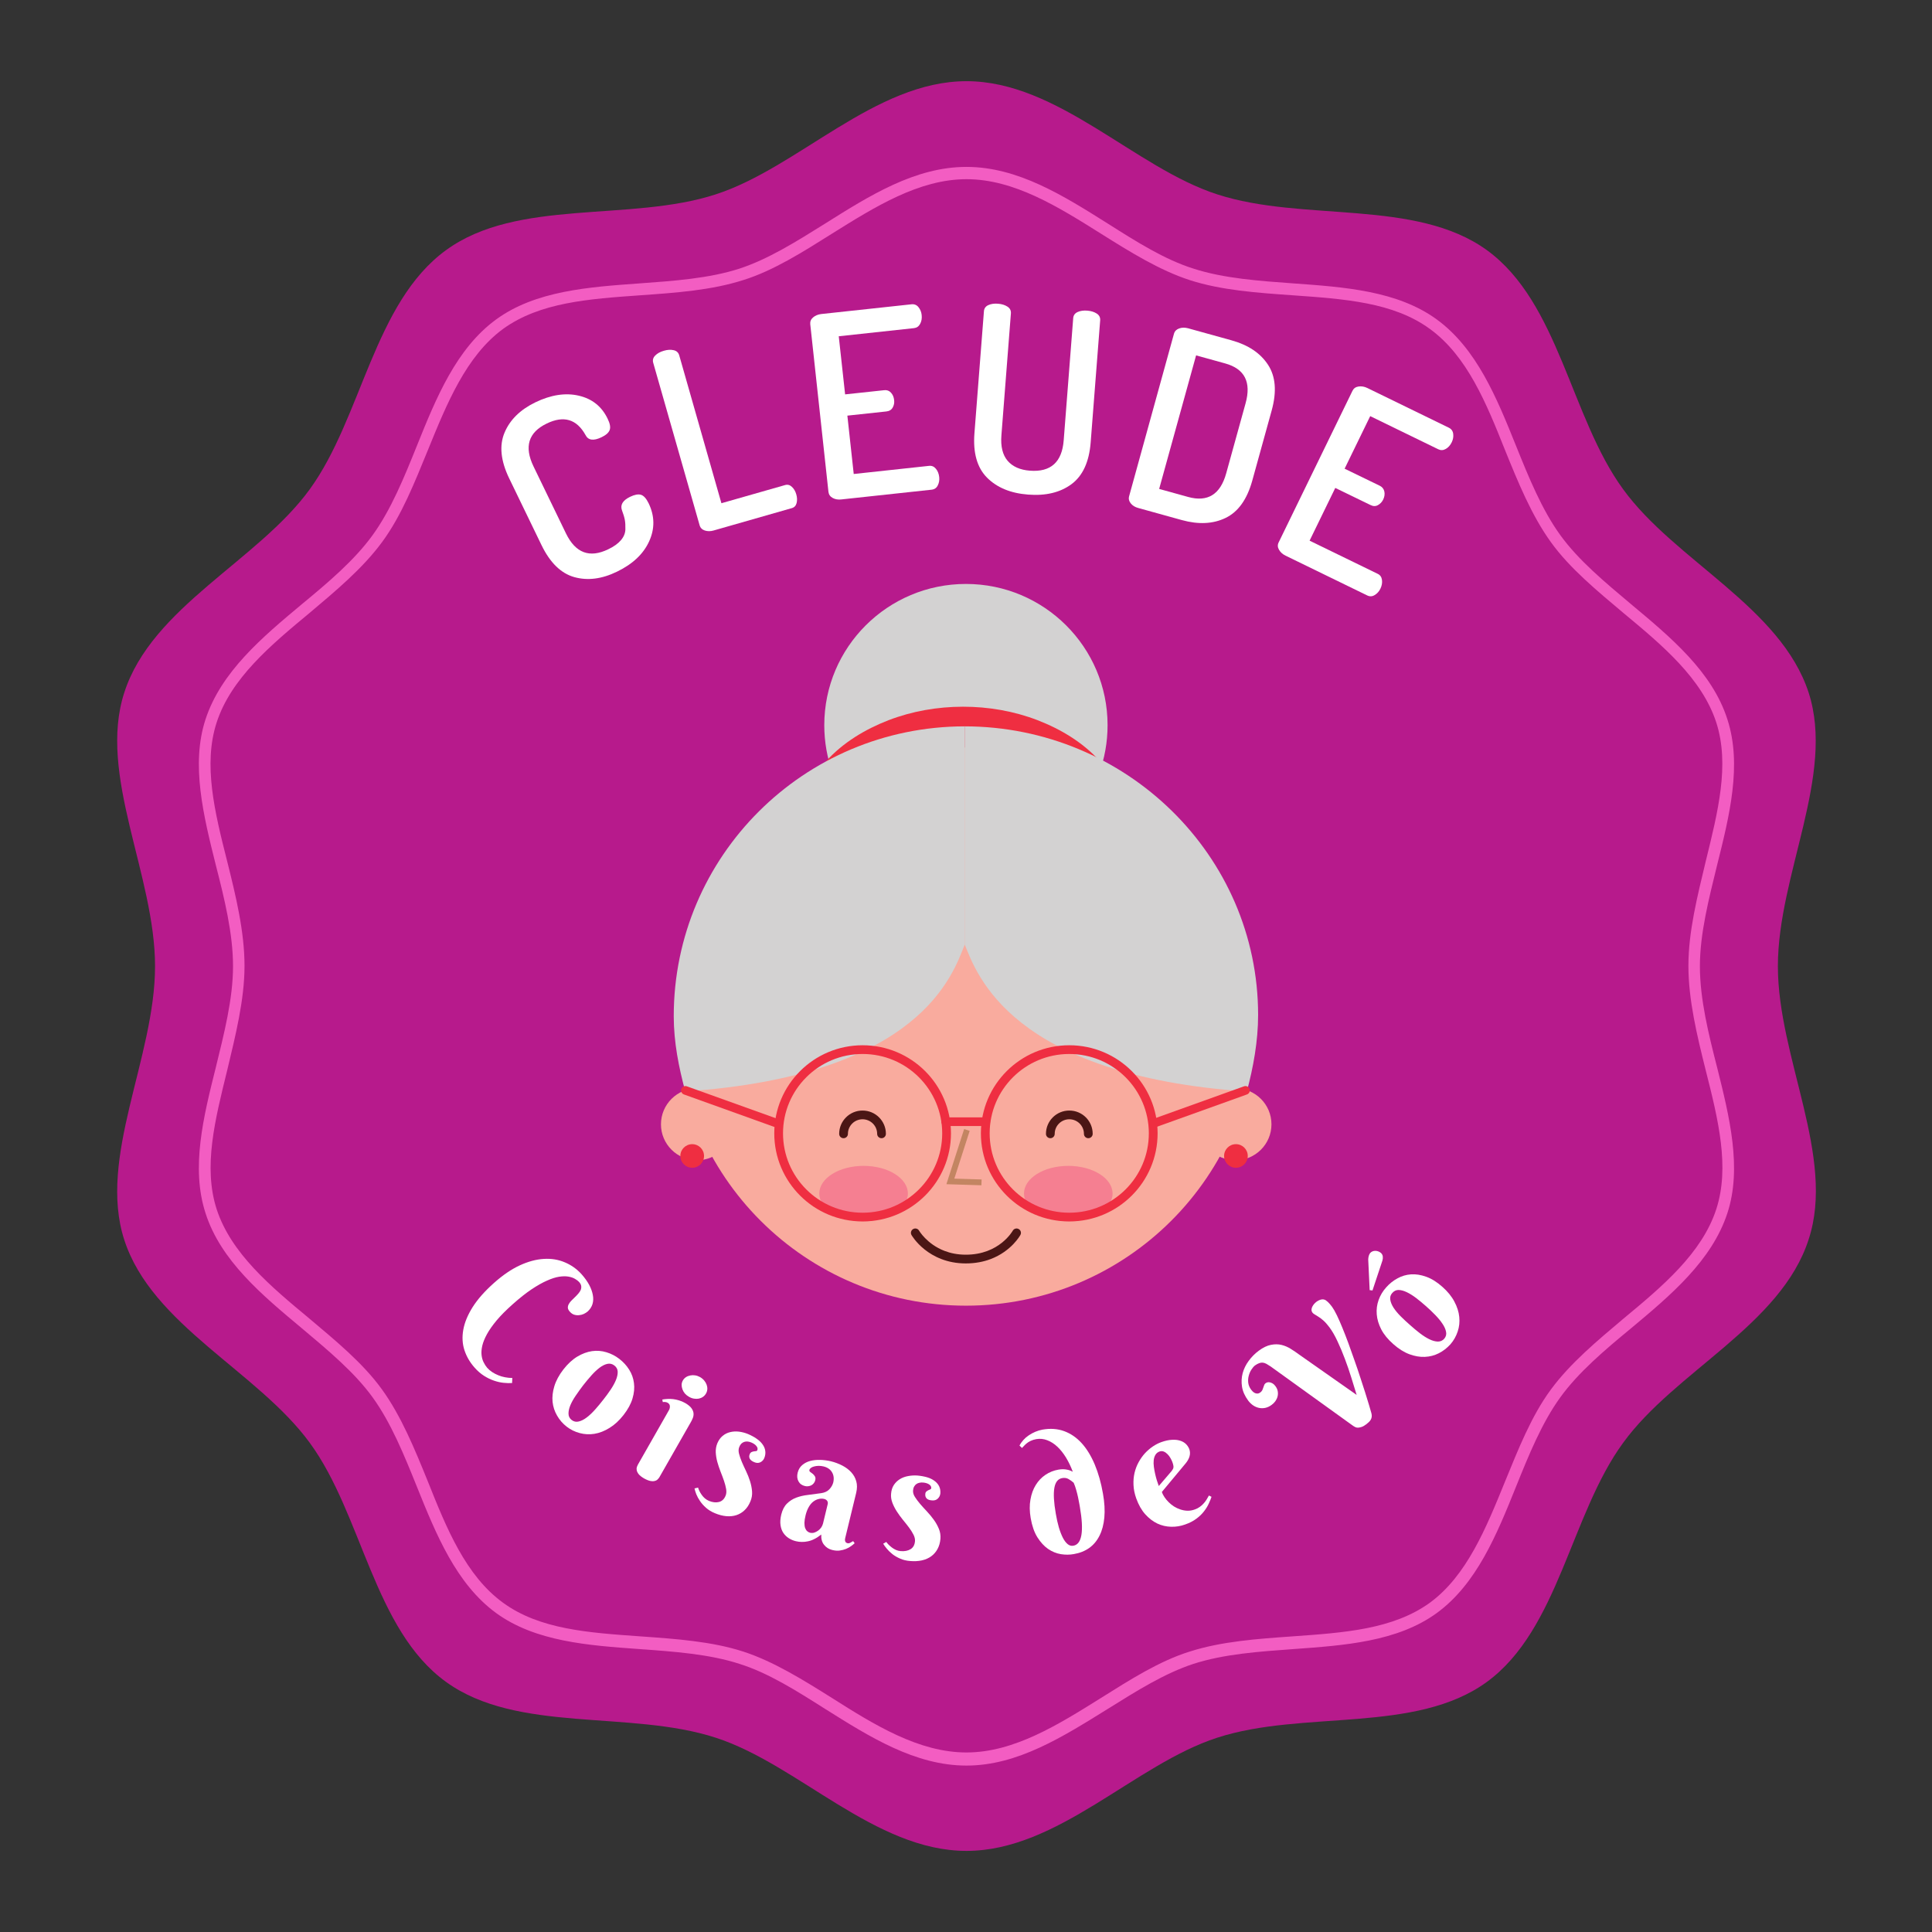 <svg xmlns="http://www.w3.org/2000/svg" xmlns:xlink="http://www.w3.org/1999/xlink" width="500" zoomAndPan="magnify" viewBox="0 0 375 375" height="500" preserveAspectRatio="xMidYMid meet" version="1.0"><rect x="0" y="0" width="375" height="375" fill="#333333" stroke="none"/><defs><g/><clipPath id="4bfb1cd6be"><path d="M 22 15.758 L 353 15.758 L 353 359.258 L 22 359.258 Z M 22 15.758 " clip-rule="nonzero"/></clipPath><clipPath id="75661c474a"><path d="M 232 211 L 246.793 211 L 246.793 226 L 232 226 Z M 232 211 " clip-rule="nonzero"/></clipPath><clipPath id="7da4746fbd"><path d="M 128.293 211 L 143 211 L 143 226 L 128.293 226 Z M 128.293 211 " clip-rule="nonzero"/></clipPath><clipPath id="0584ef191c"><path d="M 159 113.262 L 215 113.262 L 215 151 L 159 151 Z M 159 113.262 " clip-rule="nonzero"/></clipPath><clipPath id="265f8a932c"><path d="M 131 141 L 244 141 L 244 253.512 L 131 253.512 Z M 131 141 " clip-rule="nonzero"/></clipPath></defs><g clip-path="url(#4bfb1cd6be)"><path fill="#b71a8c" d="M 345.086 187.547 C 345.086 169.793 356.238 150.449 351.059 134.449 C 345.645 117.812 325.09 108.816 315.051 94.965 C 304.855 81.035 302.625 58.742 288.605 48.555 C 274.742 38.523 252.914 43.141 236.266 37.727 C 220.25 32.555 205.355 15.758 187.59 15.758 C 169.824 15.758 154.926 32.555 138.914 37.727 C 122.266 43.141 100.438 38.445 86.574 48.555 C 72.555 58.742 70.242 81.035 60.125 94.965 C 50.09 108.816 29.457 117.812 24.117 134.449 C 18.941 150.449 30.094 169.793 30.094 187.547 C 30.094 205.297 18.941 224.645 24.117 240.645 C 29.457 257.203 50.008 266.195 60.125 280.047 C 70.324 293.98 72.555 316.348 86.574 326.457 C 100.438 336.488 122.266 331.871 138.914 337.285 C 154.926 342.461 169.824 359.258 187.59 359.258 C 205.355 359.258 220.25 342.461 236.266 337.285 C 252.914 331.871 274.742 336.57 288.605 326.457 C 302.543 316.27 304.855 293.98 315.051 280.047 C 325.09 266.195 345.723 257.203 351.059 240.562 C 356.316 224.562 345.086 205.297 345.086 187.547 Z M 345.086 187.547 " fill-opacity="1" fill-rule="nonzero"/></g><path fill="#f35dc2" d="M 187.59 342.699 C 177.633 342.699 168.789 337.125 160.184 331.715 C 154.527 328.129 149.113 324.707 143.535 322.957 C 137.641 321.047 130.789 320.566 124.176 320.09 C 114.219 319.375 103.941 318.656 96.293 313.086 C 88.566 307.434 84.664 297.879 80.918 288.566 C 78.449 282.438 75.898 276.148 72.316 271.211 C 68.809 266.355 63.633 262.059 58.613 257.84 C 50.887 251.391 42.84 244.703 39.891 235.469 C 37.023 226.633 39.492 216.762 41.883 207.211 C 43.477 200.68 45.23 193.914 45.23 187.547 C 45.23 181.18 43.555 174.41 41.883 167.883 C 39.492 158.332 37.023 148.379 39.891 139.625 C 42.918 130.391 50.887 123.703 58.613 117.254 C 63.633 113.113 68.809 108.738 72.316 103.879 C 75.898 98.945 78.449 92.656 80.918 86.527 C 84.664 77.211 88.566 67.66 96.293 62.008 C 103.941 56.434 114.219 55.719 124.176 55.004 C 130.789 54.523 137.641 54.047 143.535 52.137 C 149.113 50.305 154.449 46.961 160.184 43.379 C 168.789 37.965 177.633 32.395 187.59 32.395 C 197.547 32.395 206.391 37.965 214.992 43.379 C 220.648 46.961 226.066 50.387 231.645 52.137 C 237.539 54.047 244.391 54.523 251.004 55.004 C 260.961 55.719 271.238 56.434 278.883 62.008 C 286.613 67.66 290.516 77.211 294.258 86.527 C 296.73 92.656 299.277 98.945 302.863 103.879 C 306.367 108.738 311.547 113.035 316.566 117.254 C 324.293 123.703 332.34 130.391 335.285 139.625 C 338.156 148.461 335.684 158.332 333.297 167.883 C 331.703 174.41 329.949 181.18 329.949 187.547 C 329.949 193.914 331.621 200.68 333.297 207.211 C 335.684 216.762 338.156 226.711 335.285 235.469 C 332.258 244.703 324.293 251.391 316.566 257.84 C 311.547 261.977 306.367 266.355 302.863 271.211 C 299.277 276.148 296.73 282.438 294.258 288.566 C 290.516 297.879 286.613 307.434 278.883 313.086 C 271.238 318.656 260.961 319.375 251.004 320.09 C 244.391 320.566 237.539 321.047 231.645 322.957 C 226.066 324.789 220.73 328.129 214.992 331.715 C 206.391 337.047 197.547 342.699 187.59 342.699 Z M 187.59 34.781 C 178.348 34.781 169.746 40.195 161.461 45.371 C 155.883 48.871 150.148 52.535 144.254 54.367 C 138.039 56.355 131.109 56.832 124.336 57.312 C 114.297 58.027 104.816 58.664 97.648 63.84 C 90.48 69.094 86.734 78.328 83.07 87.324 C 80.52 93.531 77.973 100.059 74.148 105.234 C 70.402 110.328 65.145 114.707 60.047 119.004 C 52.559 125.215 44.832 131.664 42.043 140.262 C 39.414 148.379 41.645 157.535 44.113 167.246 C 45.785 173.934 47.461 180.859 47.461 187.465 C 47.461 194.074 45.707 201 44.113 207.688 C 41.723 217.398 39.414 226.473 42.043 234.672 C 44.832 243.27 52.559 249.719 60.047 255.93 C 65.145 260.227 70.484 264.605 74.148 269.699 C 77.891 274.875 80.52 281.324 83.07 287.609 C 86.656 296.605 90.398 305.84 97.648 311.094 C 104.738 316.27 114.219 316.906 124.336 317.621 C 131.109 318.102 138.117 318.578 144.254 320.566 C 150.148 322.48 155.883 326.062 161.461 329.562 C 169.746 334.816 178.348 340.152 187.59 340.152 C 196.832 340.152 205.434 334.738 213.719 329.562 C 219.297 326.062 225.031 322.398 230.926 320.566 C 237.141 318.578 244.07 318.102 250.844 317.621 C 260.879 316.906 270.359 316.27 277.531 311.094 C 284.699 305.84 288.445 296.605 292.109 287.609 C 294.656 281.402 297.207 274.875 301.031 269.699 C 304.777 264.605 310.035 260.227 315.133 255.93 C 322.621 249.719 330.348 243.27 333.137 234.672 C 335.766 226.555 333.535 217.398 331.066 207.688 C 329.391 201 327.719 194.074 327.719 187.465 C 327.719 180.781 329.473 173.934 331.066 167.246 C 333.453 157.535 335.766 148.461 333.137 140.262 C 330.348 131.664 322.621 125.215 315.133 119.004 C 310.035 114.707 304.695 110.328 301.031 105.234 C 297.285 100.059 294.656 93.609 292.109 87.324 C 288.523 78.328 284.781 69.094 277.531 63.84 C 270.441 58.664 260.961 58.027 250.844 57.312 C 244.07 56.832 237.062 56.355 230.926 54.367 C 225.031 52.453 219.297 48.871 213.719 45.371 C 205.355 40.117 196.832 34.781 187.59 34.781 Z M 187.59 34.781 " fill-opacity="1" fill-rule="nonzero"/><g clip-path="url(#75661c474a)"><path fill="#f9ab9e" d="M 246.789 218.227 C 246.789 222.082 243.656 225.207 239.789 225.207 C 235.922 225.207 232.785 222.082 232.785 218.227 C 232.785 214.371 235.922 211.242 239.789 211.242 C 243.656 211.242 246.789 214.371 246.789 218.227 " fill-opacity="1" fill-rule="nonzero"/></g><g clip-path="url(#7da4746fbd)"><path fill="#f9ab9e" d="M 142.297 218.227 C 142.297 222.082 139.16 225.207 135.297 225.207 C 131.43 225.207 128.293 222.082 128.293 218.227 C 128.293 214.371 131.43 211.242 135.297 211.242 C 139.16 211.242 142.297 214.371 142.297 218.227 " fill-opacity="1" fill-rule="nonzero"/></g><g clip-path="url(#0584ef191c)"><path fill="#d3d2d2" d="M 187.301 143.094 C 196.719 143.094 205.621 145.68 213.32 150.164 C 214.395 147.23 214.98 144.062 214.98 140.762 C 214.98 125.621 202.672 113.344 187.488 113.344 C 172.301 113.344 159.992 125.621 159.992 140.762 C 159.992 144 160.559 147.105 161.59 149.988 C 169.223 145.613 178.012 143.094 187.301 143.094 " fill-opacity="1" fill-rule="nonzero"/></g><g clip-path="url(#265f8a932c)"><path fill="#f9ab9e" d="M 243.801 197.277 C 243.801 228.289 218.586 253.43 187.488 253.43 C 156.387 253.43 131.176 228.289 131.176 197.277 C 131.176 166.266 156.387 141.125 187.488 141.125 C 218.586 141.125 243.801 166.266 243.801 197.277 " fill-opacity="1" fill-rule="nonzero"/></g><path fill="#ef2e41" d="M 160.336 147.766 C 163.625 144.129 167.895 141.566 172.461 139.793 C 177.039 138.031 181.988 137.176 186.922 137.172 C 191.852 137.168 196.801 138.023 201.383 139.785 C 205.949 141.555 210.219 144.121 213.508 147.766 C 211.062 147.445 208.781 147.031 206.516 146.699 C 204.258 146.363 202.055 146.059 199.867 145.82 C 195.5 145.348 191.215 145.086 186.922 145.082 C 182.621 145.074 178.34 145.34 173.969 145.812 C 171.781 146.047 169.574 146.352 167.32 146.695 C 165.059 147.023 162.773 147.438 160.336 147.766 " fill-opacity="1" fill-rule="nonzero"/><path fill="#d3d2d2" d="M 244.199 197.02 C 244.199 165.965 218.465 141.02 187.277 140.984 L 187.25 140.984 L 187.25 183.324 C 189.559 189.016 196.137 208.703 242.004 211.867 C 243.262 207.203 244.199 202.074 244.199 197.02 " fill-opacity="1" fill-rule="nonzero"/><path fill="#d3d2d2" d="M 130.773 197.25 C 130.773 166.195 156.047 141.02 187.234 140.984 L 187.262 140.984 L 187.262 183.324 C 184.957 189.016 178.887 208.691 133.016 211.855 C 131.758 207.195 130.773 202.305 130.773 197.25 " fill-opacity="1" fill-rule="nonzero"/><path fill="#4b1615" d="M 204.719 220.078 C 204.719 219.293 205.035 218.594 205.551 218.078 C 206.066 217.566 206.77 217.254 207.555 217.25 C 208.34 217.254 209.043 217.566 209.559 218.078 C 210.074 218.594 210.391 219.293 210.391 220.078 C 210.391 220.547 210.77 220.926 211.238 220.926 C 211.707 220.926 212.09 220.547 212.09 220.078 C 212.09 217.578 210.062 215.555 207.555 215.555 C 205.051 215.555 203.02 217.578 203.02 220.078 C 203.02 220.547 203.402 220.926 203.871 220.926 C 204.34 220.926 204.719 220.547 204.719 220.078 " fill-opacity="1" fill-rule="nonzero"/><path fill="#4b1615" d="M 164.582 220.078 C 164.582 219.293 164.898 218.594 165.414 218.078 C 165.93 217.566 166.633 217.254 167.418 217.25 C 168.203 217.254 168.906 217.566 169.422 218.078 C 169.938 218.594 170.254 219.293 170.254 220.078 C 170.254 220.547 170.633 220.926 171.105 220.926 C 171.574 220.926 171.953 220.547 171.953 220.078 C 171.953 217.578 169.922 215.555 167.418 215.555 C 164.914 215.555 162.883 217.578 162.883 220.078 C 162.883 220.547 163.262 220.926 163.73 220.926 C 164.203 220.926 164.582 220.547 164.582 220.078 " fill-opacity="1" fill-rule="nonzero"/><path fill="#c38562" d="M 190.492 230.062 L 183.695 229.852 L 187.137 219.152 L 188.215 219.496 L 185.234 228.77 L 190.527 228.934 L 190.492 230.062 " fill-opacity="1" fill-rule="nonzero"/><path fill="#f57f91" d="M 215.949 231.664 C 215.949 234.629 212.102 237.035 207.352 237.035 C 202.602 237.035 198.754 234.629 198.754 231.664 C 198.754 228.699 202.602 226.293 207.352 226.293 C 212.102 226.293 215.949 228.699 215.949 231.664 " fill-opacity="1" fill-rule="nonzero"/><path fill="#f57f91" d="M 176.219 231.664 C 176.219 234.629 172.371 237.035 167.621 237.035 C 162.875 237.035 159.023 234.629 159.023 231.664 C 159.023 228.699 162.875 226.293 167.621 226.293 C 172.371 226.293 176.219 228.699 176.219 231.664 " fill-opacity="1" fill-rule="nonzero"/><path fill="#4b1615" d="M 176.922 239.719 C 176.957 239.777 177.738 241.137 179.441 242.504 C 180.293 243.184 181.379 243.867 182.715 244.379 C 184.051 244.895 185.633 245.23 187.461 245.23 C 189.336 245.23 190.945 244.895 192.293 244.383 C 194.32 243.613 195.75 242.457 196.68 241.492 C 197.605 240.527 198.035 239.75 198.062 239.699 C 198.285 239.289 198.133 238.773 197.719 238.551 C 197.305 238.328 196.789 238.48 196.566 238.895 L 196.875 239.059 L 196.566 238.891 L 196.566 238.895 L 196.875 239.059 L 196.566 238.891 C 196.562 238.902 195.898 240.082 194.441 241.234 C 193.711 241.812 192.785 242.387 191.633 242.816 C 190.484 243.246 189.105 243.535 187.461 243.535 C 185.844 243.535 184.477 243.238 183.328 242.797 C 181.602 242.137 180.363 241.141 179.551 240.312 C 179.148 239.902 178.852 239.531 178.664 239.27 C 178.566 239.137 178.496 239.035 178.453 238.965 L 178.406 238.891 L 178.398 238.875 L 178.328 238.918 L 178.398 238.875 L 178.328 238.918 L 178.398 238.875 C 178.168 238.469 177.648 238.328 177.242 238.559 C 176.832 238.793 176.688 239.309 176.922 239.719 " fill-opacity="1" fill-rule="nonzero"/><path fill="#ef2e41" d="M 223.84 219.98 L 222.988 219.98 C 222.988 224.238 221.262 228.086 218.465 230.875 C 215.668 233.664 211.809 235.387 207.543 235.387 C 203.273 235.387 199.414 233.664 196.617 230.875 C 193.82 228.086 192.094 224.238 192.094 219.98 C 192.094 215.727 193.82 211.883 196.617 209.09 C 199.414 206.301 203.273 204.578 207.543 204.578 C 211.809 204.578 215.668 206.301 218.465 209.09 C 221.262 211.883 222.988 215.727 222.988 219.98 L 224.691 219.98 C 224.688 210.539 217.012 202.883 207.543 202.883 C 198.07 202.883 190.391 210.539 190.391 219.98 C 190.391 229.43 198.07 237.082 207.543 237.082 C 217.012 237.082 224.688 229.43 224.691 219.98 L 223.84 219.98 " fill-opacity="1" fill-rule="nonzero"/><path fill="#ef2e41" d="M 183.73 219.98 L 182.883 219.98 C 182.879 224.238 181.152 228.086 178.355 230.875 C 175.559 233.664 171.703 235.387 167.434 235.387 C 163.164 235.387 159.305 233.664 156.508 230.875 C 153.711 228.086 151.984 224.238 151.984 219.98 C 151.984 215.727 153.711 211.883 156.508 209.09 C 159.305 206.301 163.164 204.578 167.434 204.578 C 171.703 204.578 175.559 206.301 178.355 209.09 C 181.152 211.883 182.879 215.727 182.883 219.98 L 184.582 219.98 C 184.582 210.539 176.902 202.883 167.434 202.883 C 157.961 202.883 150.285 210.539 150.285 219.98 C 150.285 229.43 157.961 237.082 167.434 237.082 C 176.902 237.082 184.582 229.43 184.582 219.98 L 183.73 219.98 " fill-opacity="1" fill-rule="nonzero"/><path fill="#ef2e41" d="M 183.562 218.562 L 191.336 218.562 C 191.801 218.562 192.18 218.184 192.18 217.723 C 192.18 217.258 191.801 216.879 191.336 216.879 L 183.562 216.879 C 183.098 216.879 182.723 217.258 182.723 217.723 C 182.723 218.184 183.098 218.562 183.562 218.562 " fill-opacity="1" fill-rule="nonzero"/><path fill="#ef2e41" d="M 224.312 218.797 L 242.027 212.434 C 242.469 212.277 242.695 211.797 242.535 211.359 C 242.379 210.922 241.895 210.699 241.457 210.855 L 223.742 217.215 C 223.305 217.371 223.074 217.852 223.234 218.289 C 223.391 218.727 223.875 218.953 224.312 218.797 " fill-opacity="1" fill-rule="nonzero"/><path fill="#ef2e41" d="M 151.043 217.215 L 133.324 210.855 C 132.887 210.699 132.402 210.922 132.246 211.359 C 132.09 211.797 132.316 212.277 132.754 212.434 L 150.469 218.797 C 150.91 218.953 151.391 218.727 151.551 218.289 C 151.707 217.852 151.48 217.371 151.043 217.215 " fill-opacity="1" fill-rule="nonzero"/><path fill="#ef2e41" d="M 242.191 224.371 C 242.191 225.637 241.16 226.664 239.891 226.664 C 238.625 226.664 237.594 225.637 237.594 224.371 C 237.594 223.105 238.625 222.082 239.891 222.082 C 241.16 222.082 242.191 223.105 242.191 224.371 " fill-opacity="1" fill-rule="nonzero"/><path fill="#ef2e41" d="M 136.652 224.371 C 136.652 225.637 135.625 226.664 134.355 226.664 C 133.086 226.664 132.055 225.637 132.055 224.371 C 132.055 223.105 133.086 222.082 134.355 222.082 C 135.625 222.082 136.652 223.105 136.652 224.371 " fill-opacity="1" fill-rule="nonzero"/><g fill="#ffffff" fill-opacity="1"><g transform="translate(107.167, 116.739)"><g><path d="M -2.062 -10.938 L -8.344 -23.906 C -9.988 -27.32 -10.285 -30.273 -9.234 -32.766 C -8.191 -35.254 -6.203 -37.211 -3.266 -38.641 C -0.223 -40.109 2.586 -40.539 5.172 -39.938 C 7.754 -39.344 9.617 -37.859 10.766 -35.484 C 11.234 -34.535 11.367 -33.801 11.172 -33.281 C 10.984 -32.758 10.457 -32.289 9.594 -31.875 C 8.039 -31.125 7.004 -31.266 6.484 -32.297 C 4.766 -35.391 2.254 -36.133 -1.047 -34.531 C -4.609 -32.812 -5.461 -30.035 -3.609 -26.203 L 2.672 -13.234 C 4.523 -9.398 7.266 -8.363 10.891 -10.125 C 11.961 -10.633 12.781 -11.219 13.344 -11.875 C 13.906 -12.531 14.195 -13.227 14.219 -13.969 C 14.238 -14.719 14.203 -15.344 14.109 -15.844 C 14.016 -16.352 13.836 -16.945 13.578 -17.625 C 13.16 -18.707 13.68 -19.602 15.141 -20.312 C 16.004 -20.727 16.703 -20.859 17.234 -20.703 C 17.773 -20.547 18.273 -19.992 18.734 -19.047 C 19.922 -16.578 19.953 -14.113 18.828 -11.656 C 17.711 -9.207 15.633 -7.25 12.594 -5.781 C 9.664 -4.352 6.906 -4 4.312 -4.719 C 1.719 -5.445 -0.406 -7.52 -2.062 -10.938 Z M -2.062 -10.938 "/></g></g></g><g fill="#ffffff" fill-opacity="1"><g transform="translate(133.12, 104.504)"><g><path d="M 2.672 -2.562 L -6.328 -34.078 C -6.484 -34.617 -6.352 -35.094 -5.938 -35.5 C -5.531 -35.914 -4.973 -36.223 -4.266 -36.422 C -3.566 -36.629 -2.93 -36.664 -2.359 -36.531 C -1.797 -36.406 -1.438 -36.07 -1.281 -35.531 L 6.906 -6.828 L 19.281 -10.359 C 19.77 -10.492 20.207 -10.375 20.594 -10 C 20.988 -9.633 21.27 -9.148 21.438 -8.547 C 21.613 -7.953 21.633 -7.391 21.5 -6.859 C 21.363 -6.336 21.051 -6.008 20.562 -5.875 L 5.375 -1.531 C 4.781 -1.363 4.219 -1.363 3.688 -1.531 C 3.156 -1.707 2.816 -2.051 2.672 -2.562 Z M 2.672 -2.562 "/></g></g></g><g fill="#ffffff" fill-opacity="1"><g transform="translate(157.739, 97.549)"><g><path d="M 3.062 -2.078 L -0.469 -34.625 C -0.52 -35.145 -0.336 -35.582 0.078 -35.938 C 0.504 -36.301 1.031 -36.52 1.656 -36.594 L 19.172 -38.484 C 19.734 -38.547 20.188 -38.363 20.531 -37.938 C 20.883 -37.508 21.094 -37 21.156 -36.406 C 21.227 -35.75 21.129 -35.176 20.859 -34.688 C 20.598 -34.195 20.203 -33.922 19.672 -33.859 L 5.062 -32.281 L 6.297 -21 L 13.875 -21.812 C 14.406 -21.875 14.844 -21.719 15.188 -21.344 C 15.539 -20.969 15.75 -20.484 15.812 -19.891 C 15.875 -19.367 15.781 -18.883 15.531 -18.438 C 15.281 -18 14.875 -17.75 14.312 -17.688 L 6.734 -16.875 L 7.969 -5.547 L 22.578 -7.125 C 23.109 -7.188 23.551 -7.004 23.906 -6.578 C 24.27 -6.148 24.488 -5.609 24.562 -4.953 C 24.625 -4.359 24.531 -3.816 24.281 -3.328 C 24.039 -2.836 23.641 -2.562 23.078 -2.5 L 5.562 -0.609 C 4.938 -0.535 4.379 -0.629 3.891 -0.891 C 3.398 -1.16 3.125 -1.555 3.062 -2.078 Z M 3.062 -2.078 "/></g></g></g><g fill="#ffffff" fill-opacity="1"><g transform="translate(185.199, 94.593)"><g><path d="M 3.938 -10.484 L 5.781 -34.172 C 5.82 -34.734 6.109 -35.133 6.641 -35.375 C 7.172 -35.613 7.797 -35.703 8.516 -35.641 C 9.242 -35.586 9.852 -35.398 10.344 -35.078 C 10.832 -34.766 11.055 -34.328 11.016 -33.766 L 9.172 -10.078 C 9.004 -7.941 9.406 -6.301 10.375 -5.156 C 11.352 -4.02 12.797 -3.379 14.703 -3.234 C 18.754 -2.922 20.941 -4.891 21.266 -9.141 L 23.109 -32.828 C 23.148 -33.391 23.438 -33.789 23.969 -34.031 C 24.5 -34.27 25.125 -34.359 25.844 -34.297 C 26.57 -34.242 27.18 -34.055 27.672 -33.734 C 28.16 -33.422 28.383 -32.984 28.344 -32.422 L 26.5 -8.734 C 26.207 -4.941 24.961 -2.234 22.766 -0.609 C 20.578 1.004 17.77 1.676 14.344 1.406 C 10.957 1.145 8.301 0.047 6.375 -1.891 C 4.457 -3.828 3.645 -6.691 3.938 -10.484 Z M 3.938 -10.484 "/></g></g></g><g fill="#ffffff" fill-opacity="1"><g transform="translate(215.553, 97.119)"><g><path d="M 3.594 -0.75 L 12.328 -32.391 C 12.453 -32.836 12.773 -33.16 13.297 -33.359 C 13.816 -33.555 14.395 -33.57 15.031 -33.406 L 23.484 -31.062 C 26.723 -30.164 29.082 -28.586 30.562 -26.328 C 32.051 -24.066 32.289 -21.109 31.281 -17.453 L 27.516 -3.844 C 26.504 -0.188 24.781 2.227 22.344 3.406 C 19.914 4.582 17.082 4.723 13.844 3.828 L 5.391 1.484 C 4.754 1.316 4.266 1.016 3.922 0.578 C 3.578 0.141 3.469 -0.301 3.594 -0.75 Z M 9.438 -2.219 L 15.078 -0.656 C 18.859 0.383 21.316 -1.145 22.453 -5.25 L 26.219 -18.859 C 27.352 -22.961 26.031 -25.535 22.25 -26.578 L 16.609 -28.141 Z M 9.438 -2.219 "/></g></g></g><g fill="#ffffff" fill-opacity="1"><g transform="translate(244.488, 105.395)"><g><path d="M 3.703 -0.125 L 18.031 -29.547 C 18.258 -30.016 18.648 -30.289 19.203 -30.375 C 19.766 -30.457 20.328 -30.363 20.891 -30.094 L 36.734 -22.375 C 37.234 -22.125 37.516 -21.723 37.578 -21.172 C 37.648 -20.629 37.555 -20.094 37.297 -19.562 C 37.004 -18.957 36.613 -18.52 36.125 -18.25 C 35.645 -17.977 35.164 -17.957 34.688 -18.188 L 21.469 -24.625 L 16.5 -14.422 L 23.359 -11.094 C 23.828 -10.852 24.113 -10.477 24.219 -9.969 C 24.32 -9.469 24.242 -8.953 23.984 -8.422 C 23.742 -7.941 23.398 -7.582 22.953 -7.344 C 22.516 -7.102 22.047 -7.109 21.547 -7.359 L 14.688 -10.688 L 9.703 -0.453 L 22.922 5.984 C 23.398 6.211 23.676 6.602 23.75 7.156 C 23.832 7.719 23.727 8.297 23.438 8.891 C 23.176 9.422 22.805 9.828 22.328 10.109 C 21.859 10.398 21.375 10.422 20.875 10.172 L 5.031 2.453 C 4.469 2.18 4.047 1.801 3.766 1.312 C 3.484 0.832 3.461 0.352 3.703 -0.125 Z M 3.703 -0.125 "/></g></g></g><g fill="#ffffff" fill-opacity="1"><g transform="translate(87.69, 254.589)"><g><path d="M 24.719 -5.75 C 24.531 -5.957 24.266 -6.16 23.922 -6.359 C 23.578 -6.566 23.156 -6.711 22.656 -6.797 C 22.156 -6.891 21.555 -6.883 20.859 -6.781 C 20.172 -6.676 19.383 -6.426 18.5 -6.031 C 17.613 -5.645 16.613 -5.082 15.5 -4.344 C 14.395 -3.602 13.176 -2.641 11.844 -1.453 C 10.562 -0.316 9.516 0.734 8.703 1.703 C 7.898 2.672 7.273 3.562 6.828 4.375 C 6.379 5.195 6.078 5.941 5.922 6.609 C 5.766 7.285 5.719 7.891 5.781 8.422 C 5.844 8.961 5.977 9.438 6.188 9.844 C 6.395 10.258 6.625 10.613 6.875 10.906 C 7.156 11.219 7.477 11.492 7.844 11.734 C 8.207 11.973 8.598 12.176 9.016 12.344 C 9.43 12.52 9.867 12.648 10.328 12.734 C 10.797 12.828 11.27 12.875 11.75 12.875 L 11.703 13.859 C 11.191 13.891 10.633 13.875 10.031 13.812 C 9.438 13.75 8.82 13.609 8.188 13.391 C 7.562 13.18 6.926 12.875 6.281 12.469 C 5.633 12.062 5.02 11.531 4.438 10.875 C 3.52 9.844 2.859 8.707 2.453 7.469 C 2.055 6.238 1.984 4.922 2.234 3.516 C 2.484 2.117 3.086 0.656 4.047 -0.875 C 5.016 -2.406 6.398 -3.973 8.203 -5.578 C 9.91 -7.098 11.578 -8.234 13.203 -8.984 C 14.836 -9.734 16.383 -10.148 17.844 -10.234 C 19.312 -10.328 20.672 -10.109 21.922 -9.578 C 23.18 -9.055 24.27 -8.285 25.188 -7.266 C 25.801 -6.578 26.289 -5.895 26.656 -5.219 C 27.02 -4.539 27.258 -3.883 27.375 -3.25 C 27.5 -2.613 27.477 -2.02 27.312 -1.469 C 27.145 -0.926 26.832 -0.445 26.375 -0.031 C 26.156 0.156 25.898 0.316 25.609 0.453 C 25.316 0.586 25.004 0.664 24.672 0.688 C 24.348 0.719 24.031 0.68 23.719 0.578 C 23.414 0.473 23.141 0.273 22.891 -0.016 C 22.672 -0.266 22.551 -0.504 22.531 -0.734 C 22.52 -0.961 22.57 -1.191 22.688 -1.422 C 22.812 -1.66 22.977 -1.891 23.188 -2.109 C 23.406 -2.336 23.633 -2.562 23.875 -2.781 C 24.113 -3.008 24.336 -3.242 24.547 -3.484 C 24.754 -3.723 24.91 -3.957 25.016 -4.188 C 25.117 -4.426 25.156 -4.676 25.125 -4.938 C 25.102 -5.195 24.969 -5.469 24.719 -5.75 Z M 24.719 -5.75 "/></g></g></g><g fill="#ffffff" fill-opacity="1"><g transform="translate(103.613, 271.614)"><g><path d="M 5.734 -5.797 C 6.586 -6.891 7.488 -7.723 8.438 -8.297 C 9.395 -8.867 10.348 -9.223 11.297 -9.359 C 12.254 -9.492 13.188 -9.422 14.094 -9.141 C 15.008 -8.867 15.848 -8.438 16.609 -7.844 C 17.379 -7.25 18.016 -6.551 18.516 -5.75 C 19.016 -4.957 19.32 -4.094 19.438 -3.156 C 19.562 -2.219 19.469 -1.223 19.156 -0.172 C 18.852 0.867 18.273 1.938 17.422 3.031 C 16.578 4.113 15.664 4.953 14.688 5.547 C 13.719 6.148 12.742 6.531 11.766 6.688 C 10.797 6.844 9.848 6.797 8.922 6.547 C 7.992 6.305 7.145 5.891 6.375 5.297 C 5.613 4.703 4.992 3.988 4.516 3.156 C 4.035 2.332 3.742 1.441 3.641 0.484 C 3.547 -0.473 3.66 -1.484 3.984 -2.547 C 4.305 -3.617 4.891 -4.703 5.734 -5.797 Z M 13.5 0.047 C 14.02 -0.609 14.5 -1.266 14.938 -1.922 C 15.375 -2.578 15.711 -3.195 15.953 -3.781 C 16.191 -4.375 16.301 -4.91 16.281 -5.391 C 16.258 -5.867 16.039 -6.266 15.625 -6.578 C 15.219 -6.891 14.77 -6.992 14.281 -6.891 C 13.789 -6.785 13.285 -6.535 12.766 -6.141 C 12.254 -5.754 11.727 -5.258 11.188 -4.656 C 10.656 -4.062 10.129 -3.43 9.609 -2.766 C 9.098 -2.098 8.613 -1.426 8.156 -0.75 C 7.695 -0.082 7.344 0.547 7.094 1.141 C 6.844 1.742 6.723 2.297 6.734 2.797 C 6.742 3.297 6.953 3.703 7.359 4.016 C 7.773 4.328 8.227 4.422 8.719 4.297 C 9.219 4.18 9.734 3.922 10.266 3.516 C 10.805 3.109 11.352 2.594 11.906 1.969 C 12.457 1.352 12.988 0.711 13.5 0.047 Z M 13.5 0.047 "/></g></g></g><g fill="#ffffff" fill-opacity="1"><g transform="translate(121.195, 284.489)"><g><path d="M 6.797 2.234 C 6.734 2.348 6.629 2.477 6.484 2.625 C 6.348 2.781 6.16 2.891 5.922 2.953 C 5.691 3.023 5.406 3.031 5.062 2.969 C 4.719 2.906 4.301 2.738 3.812 2.469 C 3.332 2.188 2.984 1.91 2.766 1.641 C 2.555 1.367 2.43 1.113 2.391 0.875 C 2.348 0.645 2.359 0.438 2.422 0.25 C 2.484 0.07 2.539 -0.062 2.594 -0.156 L 8.641 -10.766 C 8.785 -11.023 8.848 -11.289 8.828 -11.562 C 8.816 -11.832 8.672 -12.051 8.391 -12.219 C 8.234 -12.301 8.082 -12.348 7.938 -12.359 C 7.789 -12.379 7.629 -12.375 7.453 -12.344 L 7.359 -12.844 C 7.66 -12.895 7.988 -12.93 8.344 -12.953 C 8.707 -12.973 9.078 -12.961 9.453 -12.922 C 9.828 -12.879 10.211 -12.797 10.609 -12.672 C 11.004 -12.555 11.395 -12.391 11.781 -12.172 C 12.375 -11.828 12.789 -11.484 13.031 -11.141 C 13.27 -10.797 13.398 -10.461 13.422 -10.141 C 13.441 -9.816 13.391 -9.508 13.266 -9.219 C 13.148 -8.938 13.035 -8.695 12.922 -8.5 Z M 11.359 -16.562 C 11.504 -16.812 11.703 -17.02 11.953 -17.188 C 12.211 -17.352 12.492 -17.461 12.797 -17.516 C 13.098 -17.578 13.41 -17.582 13.734 -17.531 C 14.066 -17.477 14.391 -17.363 14.703 -17.188 C 15.023 -17 15.289 -16.773 15.5 -16.516 C 15.707 -16.266 15.863 -15.992 15.969 -15.703 C 16.07 -15.422 16.113 -15.129 16.094 -14.828 C 16.07 -14.535 15.988 -14.266 15.844 -14.016 C 15.688 -13.742 15.488 -13.523 15.25 -13.359 C 15.008 -13.191 14.738 -13.078 14.438 -13.016 C 14.133 -12.961 13.82 -12.961 13.5 -13.016 C 13.176 -13.066 12.852 -13.188 12.531 -13.375 C 12.219 -13.551 11.953 -13.766 11.734 -14.016 C 11.523 -14.273 11.367 -14.547 11.266 -14.828 C 11.16 -15.117 11.109 -15.41 11.109 -15.703 C 11.117 -16.004 11.203 -16.289 11.359 -16.562 Z M 11.359 -16.562 "/></g></g></g><g fill="#ffffff" fill-opacity="1"><g transform="translate(133.491, 291.256)"><g><path d="M 12.312 -11.281 C 12.082 -11.375 11.859 -11.43 11.641 -11.453 C 11.422 -11.484 11.203 -11.461 10.984 -11.391 C 10.773 -11.328 10.582 -11.211 10.406 -11.047 C 10.238 -10.879 10.102 -10.66 10 -10.391 C 9.844 -10.016 9.828 -9.582 9.953 -9.094 C 10.078 -8.602 10.258 -8.07 10.5 -7.5 C 10.75 -6.926 11.023 -6.32 11.328 -5.688 C 11.629 -5.062 11.883 -4.414 12.094 -3.75 C 12.301 -3.094 12.43 -2.438 12.484 -1.781 C 12.535 -1.125 12.43 -0.484 12.172 0.141 C 11.891 0.836 11.516 1.41 11.047 1.859 C 10.586 2.305 10.055 2.629 9.453 2.828 C 8.859 3.023 8.203 3.094 7.484 3.031 C 6.773 2.969 6.035 2.773 5.266 2.453 C 4.586 2.172 4.016 1.82 3.547 1.406 C 3.086 1 2.703 0.566 2.391 0.109 C 2.078 -0.348 1.832 -0.797 1.656 -1.234 C 1.488 -1.672 1.375 -2.047 1.312 -2.359 L 2 -2.516 C 2.062 -2.316 2.148 -2.094 2.266 -1.844 C 2.391 -1.594 2.539 -1.344 2.719 -1.094 C 2.895 -0.844 3.098 -0.617 3.328 -0.422 C 3.566 -0.223 3.828 -0.062 4.109 0.062 C 4.816 0.352 5.461 0.426 6.047 0.281 C 6.641 0.133 7.07 -0.27 7.344 -0.938 C 7.5 -1.301 7.535 -1.734 7.453 -2.234 C 7.367 -2.734 7.227 -3.27 7.031 -3.844 C 6.832 -4.414 6.609 -5.016 6.359 -5.641 C 6.117 -6.266 5.91 -6.891 5.734 -7.516 C 5.566 -8.141 5.469 -8.754 5.438 -9.359 C 5.414 -9.973 5.516 -10.551 5.734 -11.094 C 5.992 -11.707 6.336 -12.191 6.766 -12.547 C 7.203 -12.91 7.691 -13.156 8.234 -13.281 C 8.773 -13.414 9.344 -13.445 9.938 -13.375 C 10.531 -13.301 11.109 -13.148 11.672 -12.922 C 12.316 -12.648 12.883 -12.344 13.375 -12 C 13.863 -11.664 14.25 -11.297 14.531 -10.891 C 14.82 -10.492 14.992 -10.07 15.047 -9.625 C 15.109 -9.176 15.047 -8.719 14.859 -8.25 C 14.703 -7.875 14.441 -7.598 14.078 -7.422 C 13.723 -7.254 13.332 -7.266 12.906 -7.453 C 12.477 -7.629 12.191 -7.848 12.047 -8.109 C 11.898 -8.379 11.895 -8.676 12.031 -9 C 12.113 -9.195 12.227 -9.332 12.375 -9.406 C 12.531 -9.477 12.688 -9.523 12.844 -9.547 C 13 -9.566 13.133 -9.582 13.25 -9.594 C 13.375 -9.602 13.457 -9.66 13.5 -9.766 C 13.613 -10.035 13.555 -10.305 13.328 -10.578 C 13.109 -10.859 12.77 -11.094 12.312 -11.281 Z M 12.312 -11.281 "/></g></g></g><g fill="#ffffff" fill-opacity="1"><g transform="translate(149.889, 297.771)"><g><path d="M 10.766 -5.812 C 10.828 -6.07 10.789 -6.289 10.656 -6.469 C 10.531 -6.645 10.336 -6.766 10.078 -6.828 C 9.723 -6.91 9.363 -6.906 9 -6.812 C 8.633 -6.727 8.285 -6.555 7.953 -6.297 C 7.629 -6.047 7.344 -5.703 7.094 -5.266 C 6.844 -4.836 6.641 -4.316 6.484 -3.703 C 6.336 -3.098 6.258 -2.594 6.25 -2.188 C 6.25 -1.781 6.297 -1.441 6.391 -1.172 C 6.492 -0.91 6.629 -0.707 6.797 -0.562 C 6.961 -0.414 7.148 -0.316 7.359 -0.266 C 7.629 -0.203 7.898 -0.211 8.172 -0.297 C 8.441 -0.391 8.691 -0.52 8.922 -0.688 C 9.148 -0.852 9.348 -1.055 9.516 -1.297 C 9.68 -1.547 9.797 -1.801 9.859 -2.062 Z M 9.953 -13.141 C 9.598 -13.223 9.266 -13.258 8.953 -13.25 C 8.641 -13.238 8.359 -13.195 8.109 -13.125 C 7.859 -13.062 7.656 -12.969 7.5 -12.844 C 7.344 -12.727 7.25 -12.602 7.219 -12.469 C 7.176 -12.32 7.223 -12.191 7.359 -12.078 C 7.504 -11.973 7.664 -11.852 7.844 -11.719 C 8.02 -11.582 8.164 -11.414 8.281 -11.219 C 8.406 -11.02 8.426 -10.758 8.344 -10.438 C 8.289 -10.227 8.195 -10.039 8.062 -9.875 C 7.938 -9.719 7.785 -9.586 7.609 -9.484 C 7.43 -9.391 7.227 -9.328 7 -9.297 C 6.781 -9.266 6.566 -9.273 6.359 -9.328 C 5.773 -9.461 5.352 -9.77 5.094 -10.25 C 4.832 -10.727 4.781 -11.285 4.938 -11.922 C 5.094 -12.547 5.391 -13.039 5.828 -13.406 C 6.266 -13.781 6.781 -14.047 7.375 -14.203 C 7.977 -14.359 8.629 -14.426 9.328 -14.406 C 10.023 -14.383 10.707 -14.297 11.375 -14.141 C 12.176 -13.941 12.914 -13.664 13.594 -13.312 C 14.281 -12.957 14.859 -12.523 15.328 -12.016 C 15.797 -11.504 16.125 -10.914 16.312 -10.25 C 16.5 -9.594 16.492 -8.848 16.297 -8.016 L 14.188 0.672 C 14.164 0.766 14.145 0.867 14.125 0.984 C 14.113 1.098 14.117 1.203 14.141 1.297 C 14.16 1.398 14.203 1.492 14.266 1.578 C 14.336 1.66 14.453 1.723 14.609 1.766 C 14.785 1.805 14.969 1.773 15.156 1.672 C 15.344 1.578 15.523 1.473 15.703 1.359 L 16 1.766 C 15.801 1.953 15.562 2.145 15.281 2.344 C 15 2.551 14.676 2.727 14.312 2.875 C 13.945 3.02 13.539 3.125 13.094 3.188 C 12.656 3.25 12.172 3.211 11.641 3.078 C 10.992 2.922 10.469 2.586 10.062 2.078 C 9.656 1.578 9.473 0.91 9.516 0.078 C 9.066 0.441 8.629 0.727 8.203 0.938 C 7.785 1.156 7.367 1.305 6.953 1.391 C 6.547 1.484 6.145 1.523 5.75 1.516 C 5.352 1.516 4.969 1.469 4.594 1.375 C 4.102 1.258 3.645 1.066 3.219 0.797 C 2.789 0.523 2.438 0.18 2.156 -0.234 C 1.875 -0.66 1.691 -1.164 1.609 -1.75 C 1.523 -2.332 1.57 -3.008 1.75 -3.781 C 1.977 -4.707 2.348 -5.422 2.859 -5.922 C 3.367 -6.43 3.969 -6.816 4.656 -7.078 C 5.352 -7.336 6.117 -7.516 6.953 -7.609 C 7.797 -7.711 8.648 -7.828 9.516 -7.953 C 10.172 -8.047 10.691 -8.289 11.078 -8.688 C 11.461 -9.094 11.719 -9.535 11.844 -10.016 C 12.02 -10.773 11.941 -11.438 11.609 -12 C 11.273 -12.57 10.723 -12.953 9.953 -13.141 Z M 9.953 -13.141 "/></g></g></g><g fill="#ffffff" fill-opacity="1"><g transform="translate(170.896, 302.273)"><g><path d="M 8.25 -14.516 C 8.02 -14.535 7.789 -14.52 7.562 -14.469 C 7.344 -14.426 7.145 -14.344 6.969 -14.219 C 6.789 -14.094 6.645 -13.926 6.531 -13.719 C 6.414 -13.508 6.348 -13.258 6.328 -12.969 C 6.297 -12.562 6.414 -12.145 6.688 -11.719 C 6.957 -11.289 7.297 -10.836 7.703 -10.359 C 8.109 -9.891 8.551 -9.398 9.031 -8.891 C 9.508 -8.379 9.953 -7.844 10.359 -7.281 C 10.766 -6.719 11.094 -6.129 11.344 -5.516 C 11.594 -4.91 11.691 -4.27 11.641 -3.594 C 11.578 -2.844 11.391 -2.18 11.078 -1.609 C 10.773 -1.047 10.367 -0.578 9.859 -0.203 C 9.348 0.172 8.742 0.438 8.047 0.594 C 7.348 0.75 6.586 0.789 5.766 0.719 C 5.035 0.664 4.383 0.508 3.812 0.25 C 3.238 0 2.738 -0.289 2.312 -0.625 C 1.883 -0.969 1.52 -1.32 1.219 -1.688 C 0.914 -2.051 0.688 -2.367 0.531 -2.641 L 1.125 -2.984 C 1.25 -2.816 1.406 -2.633 1.594 -2.438 C 1.789 -2.25 2.008 -2.062 2.25 -1.875 C 2.488 -1.695 2.75 -1.547 3.031 -1.422 C 3.32 -1.297 3.625 -1.223 3.938 -1.203 C 4.695 -1.141 5.332 -1.266 5.844 -1.578 C 6.363 -1.898 6.648 -2.422 6.703 -3.141 C 6.734 -3.535 6.633 -3.957 6.406 -4.406 C 6.176 -4.863 5.879 -5.332 5.516 -5.812 C 5.148 -6.301 4.754 -6.801 4.328 -7.312 C 3.91 -7.832 3.523 -8.363 3.172 -8.906 C 2.816 -9.457 2.531 -10.02 2.312 -10.594 C 2.094 -11.176 2.008 -11.754 2.062 -12.328 C 2.113 -12.992 2.289 -13.562 2.594 -14.031 C 2.906 -14.5 3.297 -14.879 3.766 -15.172 C 4.234 -15.461 4.766 -15.66 5.359 -15.766 C 5.953 -15.879 6.551 -15.914 7.156 -15.875 C 7.863 -15.812 8.5 -15.695 9.062 -15.531 C 9.625 -15.363 10.102 -15.129 10.5 -14.828 C 10.895 -14.535 11.191 -14.188 11.391 -13.781 C 11.586 -13.375 11.664 -12.914 11.625 -12.406 C 11.582 -12 11.414 -11.66 11.125 -11.391 C 10.844 -11.117 10.469 -11.004 10 -11.047 C 9.539 -11.078 9.203 -11.195 8.984 -11.406 C 8.766 -11.625 8.672 -11.906 8.703 -12.25 C 8.711 -12.469 8.773 -12.633 8.891 -12.75 C 9.016 -12.863 9.145 -12.953 9.281 -13.016 C 9.426 -13.086 9.555 -13.145 9.672 -13.188 C 9.785 -13.238 9.848 -13.316 9.859 -13.422 C 9.879 -13.711 9.738 -13.957 9.438 -14.156 C 9.145 -14.352 8.75 -14.473 8.25 -14.516 Z M 8.25 -14.516 "/></g></g></g><g fill="#ffffff" fill-opacity="1"><g transform="translate(188.043, 303.243)"><g/></g></g><g fill="#ffffff" fill-opacity="1"><g transform="translate(200.478, 302.771)"><g><path d="M 9.125 -10.281 C 9.102 -10.395 9.062 -10.625 9 -10.969 C 8.945 -11.32 8.867 -11.723 8.766 -12.172 C 8.672 -12.617 8.551 -13.094 8.406 -13.594 C 8.27 -14.094 8.109 -14.551 7.922 -14.969 C 7.609 -15.25 7.273 -15.488 6.922 -15.688 C 6.578 -15.895 6.164 -15.957 5.688 -15.875 C 4.875 -15.727 4.367 -15.094 4.172 -13.969 C 3.973 -12.844 4.066 -11.172 4.453 -8.953 C 4.617 -7.984 4.816 -7.098 5.047 -6.297 C 5.285 -5.504 5.547 -4.832 5.828 -4.281 C 6.109 -3.738 6.422 -3.328 6.766 -3.047 C 7.109 -2.773 7.473 -2.676 7.859 -2.75 C 9.523 -3.031 9.945 -5.539 9.125 -10.281 Z M 7.75 -17.109 C 7.375 -18.117 6.93 -19.039 6.422 -19.875 C 5.91 -20.707 5.352 -21.406 4.75 -21.969 C 4.145 -22.539 3.492 -22.957 2.797 -23.219 C 2.109 -23.488 1.398 -23.562 0.672 -23.438 C 0.254 -23.363 -0.113 -23.25 -0.438 -23.094 C -0.758 -22.938 -1.031 -22.766 -1.25 -22.578 C -1.469 -22.391 -1.648 -22.211 -1.797 -22.047 C -1.941 -21.891 -2.047 -21.781 -2.109 -21.719 L -2.594 -22.188 C -2.406 -22.562 -2.156 -22.922 -1.844 -23.266 C -1.539 -23.609 -1.191 -23.91 -0.797 -24.172 C -0.398 -24.441 0.02 -24.672 0.469 -24.859 C 0.926 -25.055 1.391 -25.195 1.859 -25.281 C 3.391 -25.551 4.797 -25.453 6.078 -24.984 C 7.359 -24.516 8.492 -23.734 9.484 -22.641 C 10.473 -21.547 11.316 -20.164 12.016 -18.5 C 12.711 -16.844 13.242 -14.957 13.609 -12.844 C 13.91 -11.133 14 -9.598 13.875 -8.234 C 13.75 -6.867 13.438 -5.691 12.938 -4.703 C 12.445 -3.711 11.781 -2.914 10.938 -2.312 C 10.102 -1.719 9.109 -1.32 7.953 -1.125 C 7.16 -0.977 6.32 -0.973 5.438 -1.109 C 4.562 -1.254 3.734 -1.594 2.953 -2.125 C 2.18 -2.664 1.488 -3.422 0.875 -4.391 C 0.27 -5.359 -0.16 -6.598 -0.422 -8.109 C -0.648 -9.422 -0.664 -10.617 -0.469 -11.703 C -0.281 -12.785 0.062 -13.727 0.562 -14.531 C 1.062 -15.344 1.691 -16.004 2.453 -16.516 C 3.211 -17.023 4.051 -17.359 4.969 -17.516 C 5.312 -17.578 5.629 -17.602 5.922 -17.594 C 6.211 -17.582 6.469 -17.551 6.688 -17.5 C 6.906 -17.457 7.102 -17.398 7.281 -17.328 C 7.457 -17.254 7.613 -17.18 7.75 -17.109 Z M 7.75 -17.109 "/></g></g></g><g fill="#ffffff" fill-opacity="1"><g transform="translate(222.232, 298.452)"><g><path d="M 3.281 -8.859 C 3.383 -8.547 3.551 -8.219 3.781 -7.875 C 4.008 -7.531 4.281 -7.203 4.594 -6.891 C 4.906 -6.578 5.254 -6.297 5.641 -6.047 C 6.023 -5.805 6.438 -5.613 6.875 -5.469 C 7.312 -5.32 7.766 -5.238 8.234 -5.219 C 8.711 -5.207 9.195 -5.289 9.688 -5.469 C 10.039 -5.594 10.348 -5.75 10.609 -5.938 C 10.879 -6.125 11.117 -6.332 11.328 -6.562 C 11.547 -6.789 11.738 -7.035 11.906 -7.297 C 12.082 -7.566 12.254 -7.859 12.422 -8.172 L 12.922 -7.922 C 12.797 -7.535 12.617 -7.098 12.391 -6.609 C 12.172 -6.117 11.863 -5.617 11.469 -5.109 C 11.082 -4.598 10.586 -4.117 9.984 -3.672 C 9.391 -3.223 8.66 -2.848 7.797 -2.547 C 6.93 -2.234 6.031 -2.086 5.094 -2.109 C 4.156 -2.129 3.258 -2.336 2.406 -2.734 C 1.562 -3.141 0.781 -3.738 0.062 -4.531 C -0.656 -5.332 -1.238 -6.359 -1.688 -7.609 C -2.008 -8.516 -2.188 -9.383 -2.219 -10.219 C -2.258 -11.051 -2.191 -11.836 -2.016 -12.578 C -1.836 -13.328 -1.57 -14.02 -1.219 -14.656 C -0.863 -15.301 -0.453 -15.879 0.016 -16.391 C 0.492 -16.898 1.004 -17.336 1.547 -17.703 C 2.086 -18.066 2.641 -18.348 3.203 -18.547 C 3.941 -18.805 4.609 -18.953 5.203 -18.984 C 5.805 -19.023 6.336 -18.973 6.797 -18.828 C 7.254 -18.691 7.633 -18.477 7.938 -18.188 C 8.238 -17.895 8.461 -17.562 8.609 -17.188 C 8.773 -16.719 8.789 -16.25 8.656 -15.781 C 8.52 -15.312 8.273 -14.863 7.922 -14.438 Z M 5.203 -12.953 C 5.297 -13.078 5.367 -13.191 5.422 -13.297 C 5.484 -13.398 5.52 -13.508 5.531 -13.625 C 5.551 -13.75 5.539 -13.895 5.5 -14.062 C 5.469 -14.227 5.41 -14.426 5.328 -14.656 C 5.242 -14.895 5.117 -15.156 4.953 -15.438 C 4.797 -15.727 4.602 -15.984 4.375 -16.203 C 4.156 -16.43 3.914 -16.598 3.656 -16.703 C 3.395 -16.805 3.125 -16.812 2.844 -16.719 C 2.488 -16.594 2.219 -16.375 2.031 -16.062 C 1.852 -15.758 1.742 -15.41 1.703 -15.016 C 1.66 -14.629 1.672 -14.203 1.734 -13.734 C 1.797 -13.273 1.879 -12.816 1.984 -12.359 C 2.086 -11.898 2.203 -11.469 2.328 -11.062 C 2.461 -10.656 2.582 -10.305 2.688 -10.016 Z M 5.203 -12.953 "/></g></g></g><g fill="#ffffff" fill-opacity="1"><g transform="translate(240.902, 291.204)"><g/></g></g><g fill="#ffffff" fill-opacity="1"><g transform="translate(252.467, 285.58)"><g><path d="M 10.859 -14.828 C 10.555 -15.836 10.211 -16.953 9.828 -18.172 C 9.453 -19.391 9.035 -20.602 8.578 -21.812 C 8.129 -23.02 7.648 -24.16 7.141 -25.234 C 6.641 -26.316 6.113 -27.227 5.562 -27.969 C 5.145 -28.52 4.758 -28.953 4.406 -29.266 C 4.051 -29.578 3.727 -29.82 3.438 -30 C 3.156 -30.188 2.922 -30.332 2.734 -30.438 C 2.547 -30.539 2.398 -30.656 2.297 -30.781 C 2.16 -30.969 2.094 -31.156 2.094 -31.344 C 2.102 -31.539 2.148 -31.734 2.234 -31.922 C 2.328 -32.109 2.441 -32.285 2.578 -32.453 C 2.723 -32.617 2.867 -32.758 3.016 -32.875 C 3.359 -33.125 3.68 -33.281 3.984 -33.344 C 4.285 -33.414 4.578 -33.367 4.859 -33.203 C 5.004 -33.098 5.141 -32.988 5.266 -32.875 C 5.391 -32.758 5.504 -32.641 5.609 -32.516 C 5.723 -32.398 5.82 -32.281 5.906 -32.156 C 6 -32.039 6.066 -31.953 6.109 -31.891 C 6.367 -31.535 6.672 -31.004 7.016 -30.297 C 7.359 -29.586 7.719 -28.77 8.094 -27.844 C 8.477 -26.914 8.867 -25.91 9.266 -24.828 C 9.66 -23.742 10.051 -22.645 10.438 -21.531 C 10.832 -20.426 11.203 -19.336 11.547 -18.266 C 11.898 -17.191 12.223 -16.195 12.516 -15.281 C 12.805 -14.363 13.055 -13.551 13.266 -12.844 C 13.484 -12.145 13.633 -11.625 13.719 -11.281 C 13.789 -11.02 13.812 -10.785 13.781 -10.578 C 13.758 -10.379 13.695 -10.191 13.594 -10.016 C 13.5 -9.848 13.375 -9.691 13.219 -9.547 C 13.062 -9.398 12.895 -9.258 12.719 -9.125 C 12.375 -8.863 12.07 -8.691 11.812 -8.609 C 11.551 -8.523 11.316 -8.477 11.109 -8.469 C 10.898 -8.469 10.719 -8.508 10.562 -8.594 C 10.414 -8.676 10.289 -8.75 10.188 -8.812 L -5.828 -20.344 C -6.141 -20.551 -6.414 -20.723 -6.656 -20.859 C -6.906 -20.992 -7.145 -21.07 -7.375 -21.094 C -7.613 -21.113 -7.848 -21.078 -8.078 -20.984 C -8.316 -20.898 -8.582 -20.754 -8.875 -20.547 C -9.113 -20.359 -9.344 -20.094 -9.562 -19.75 C -9.789 -19.406 -9.961 -19.016 -10.078 -18.578 C -10.203 -18.148 -10.238 -17.695 -10.188 -17.219 C -10.133 -16.738 -9.945 -16.281 -9.625 -15.844 C -9.414 -15.57 -9.219 -15.379 -9.031 -15.266 C -8.844 -15.16 -8.672 -15.102 -8.516 -15.094 C -8.359 -15.082 -8.223 -15.102 -8.109 -15.156 C -7.992 -15.207 -7.914 -15.25 -7.875 -15.281 C -7.664 -15.438 -7.52 -15.602 -7.438 -15.781 C -7.363 -15.957 -7.301 -16.125 -7.25 -16.281 C -7.195 -16.438 -7.145 -16.582 -7.094 -16.719 C -7.051 -16.863 -6.969 -16.984 -6.844 -17.078 C -6.738 -17.16 -6.613 -17.223 -6.469 -17.266 C -6.32 -17.305 -6.16 -17.305 -5.984 -17.266 C -5.816 -17.234 -5.633 -17.16 -5.438 -17.047 C -5.25 -16.93 -5.07 -16.758 -4.906 -16.531 C -4.656 -16.195 -4.504 -15.852 -4.453 -15.5 C -4.398 -15.156 -4.414 -14.82 -4.5 -14.5 C -4.582 -14.188 -4.723 -13.891 -4.922 -13.609 C -5.117 -13.336 -5.352 -13.102 -5.625 -12.906 C -6.031 -12.602 -6.445 -12.406 -6.875 -12.312 C -7.301 -12.227 -7.711 -12.227 -8.109 -12.312 C -8.504 -12.395 -8.879 -12.555 -9.234 -12.797 C -9.586 -13.035 -9.906 -13.344 -10.188 -13.719 C -10.844 -14.602 -11.242 -15.5 -11.391 -16.406 C -11.535 -17.312 -11.492 -18.191 -11.266 -19.047 C -11.035 -19.898 -10.645 -20.695 -10.094 -21.438 C -9.551 -22.188 -8.898 -22.844 -8.141 -23.406 C -7.297 -24.031 -6.504 -24.41 -5.766 -24.547 C -5.035 -24.691 -4.352 -24.688 -3.719 -24.531 C -3.082 -24.375 -2.477 -24.113 -1.906 -23.75 C -1.332 -23.395 -0.797 -23.031 -0.297 -22.656 Z M 10.859 -14.828 "/></g></g></g><g fill="#ffffff" fill-opacity="1"><g transform="translate(275.852, 266.961)"><g><path d="M -5.422 -6.078 C -6.461 -6.992 -7.238 -7.941 -7.75 -8.922 C -8.258 -9.91 -8.551 -10.883 -8.625 -11.844 C -8.707 -12.801 -8.586 -13.727 -8.266 -14.625 C -7.941 -15.531 -7.457 -16.344 -6.812 -17.062 C -6.176 -17.789 -5.441 -18.379 -4.609 -18.828 C -3.785 -19.285 -2.906 -19.547 -1.969 -19.609 C -1.031 -19.672 -0.047 -19.516 0.984 -19.141 C 2.016 -18.773 3.051 -18.129 4.094 -17.203 C 5.125 -16.297 5.906 -15.336 6.438 -14.328 C 6.977 -13.316 7.297 -12.32 7.391 -11.344 C 7.492 -10.363 7.391 -9.414 7.078 -8.5 C 6.773 -7.582 6.305 -6.758 5.672 -6.031 C 5.023 -5.312 4.273 -4.734 3.422 -4.297 C 2.578 -3.867 1.672 -3.633 0.703 -3.594 C -0.254 -3.551 -1.254 -3.723 -2.297 -4.109 C -3.348 -4.504 -4.391 -5.16 -5.422 -6.078 Z M 0.891 -13.469 C 0.254 -14.031 -0.375 -14.551 -1 -15.031 C -1.633 -15.508 -2.238 -15.883 -2.812 -16.156 C -3.383 -16.426 -3.906 -16.566 -4.375 -16.578 C -4.852 -16.586 -5.266 -16.395 -5.609 -16 C -5.953 -15.625 -6.082 -15.188 -6 -14.688 C -5.926 -14.195 -5.711 -13.676 -5.359 -13.125 C -5.004 -12.582 -4.539 -12.023 -3.969 -11.453 C -3.406 -10.891 -2.805 -10.332 -2.172 -9.781 C -1.547 -9.219 -0.91 -8.688 -0.266 -8.188 C 0.379 -7.695 0.992 -7.305 1.578 -7.016 C 2.16 -6.734 2.703 -6.582 3.203 -6.562 C 3.703 -6.551 4.125 -6.734 4.469 -7.109 C 4.812 -7.504 4.93 -7.953 4.828 -8.453 C 4.734 -8.953 4.5 -9.477 4.125 -10.031 C 3.75 -10.594 3.273 -11.164 2.703 -11.75 C 2.129 -12.344 1.523 -12.914 0.891 -13.469 Z M -10 -16.547 L -10.281 -22.516 C -10.27 -22.754 -10.234 -22.984 -10.172 -23.203 C -10.109 -23.422 -10.016 -23.609 -9.891 -23.766 C -9.766 -23.898 -9.613 -24.004 -9.438 -24.078 C -9.258 -24.148 -9.07 -24.18 -8.875 -24.172 C -8.688 -24.172 -8.5 -24.133 -8.312 -24.062 C -8.125 -23.988 -7.957 -23.891 -7.812 -23.766 C -7.613 -23.586 -7.492 -23.363 -7.453 -23.094 C -7.422 -22.82 -7.445 -22.547 -7.531 -22.266 L -9.453 -16.484 Z M -10 -16.547 "/></g></g></g></svg>